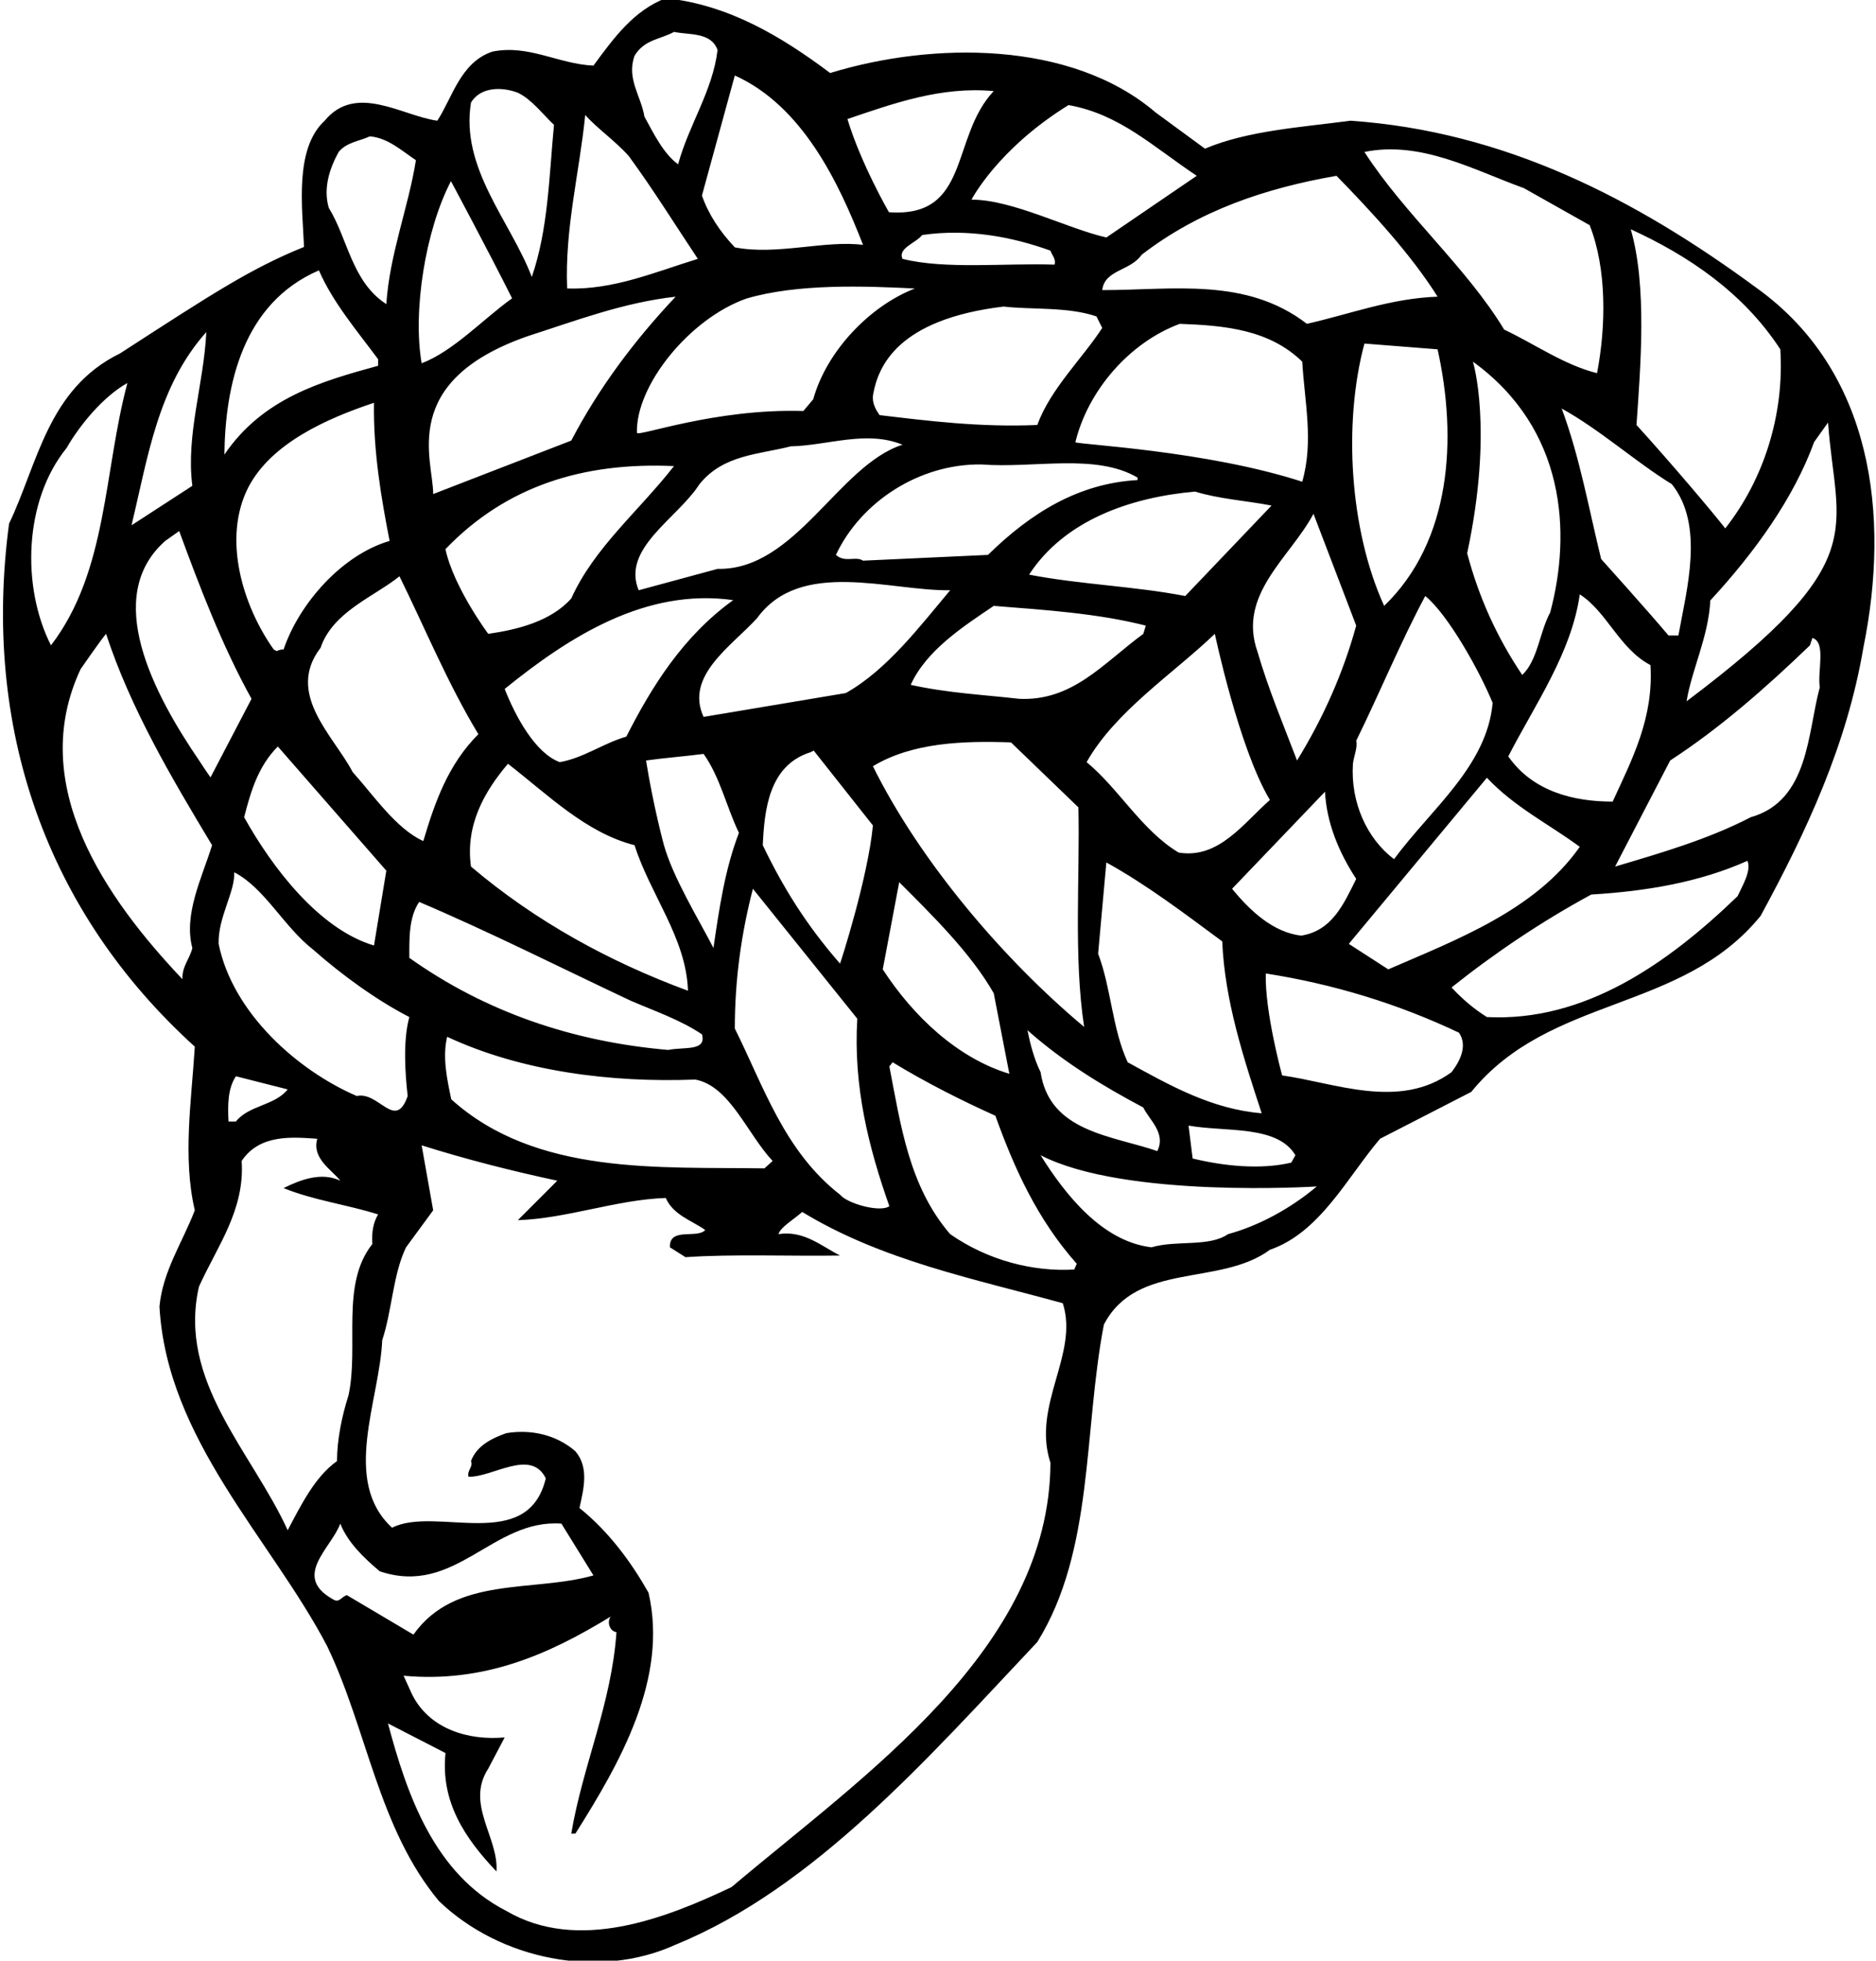 <?xml version="1.0" encoding="UTF-8"?>
<svg xmlns="http://www.w3.org/2000/svg" xmlns:xlink="http://www.w3.org/1999/xlink" width="493pt" height="515pt" viewBox="0 0 493 515" version="1.1">
<g id="surface1">
<path style=" stroke:none;fill-rule:nonzero;fill:rgb(0%,0%,0%);fill-opacity:1;" d="M 461.809 75.77 C 429.844 52.227 395.496 34.516 354.891 31.707 C 341.93 33.434 327.891 34.301 316.656 39.051 L 303.699 29.547 C 281.449 10.539 244.945 10.973 218.16 19.18 C 205.203 9.461 191.379 1.254 174.961 -0.477 C 166.539 2.762 161.355 9.891 155.953 17.234 C 146.664 16.805 138.891 11.617 129.387 13.562 C 120.961 16.371 118.801 25.875 114.914 31.707 C 105.625 30.41 93.531 21.77 85.324 31.707 C 77.332 39.051 79.461 54.496 79.895 64.863 C 65.852 70.531 55.594 77.281 31.539 92.836 C 12.531 102.121 9.938 121.777 2.379 137.547 C -4.75 191.113 12.098 239.496 51.195 274.922 C 50.332 288.961 47.953 304.082 51.195 317.906 C 47.953 326.328 42.77 333.891 41.906 343.176 C 43.852 378.168 71.281 404.305 85.969 432.383 C 96.555 454.414 99.363 480.121 115.348 499.344 C 131.328 514.68 157.25 520.078 177.555 510.793 C 214.059 495.887 243.867 461.762 272.594 431.305 C 287.496 407.328 284.691 376.008 290.09 347.93 C 298.73 331.297 320.547 337.992 333.723 328.273 C 346.898 323.738 354.027 309.266 362.664 299.113 L 386.641 286.801 C 407.379 261.312 441.938 266.066 462.672 240.578 C 474.77 218.328 485.355 195.648 489.672 170.16 C 496.801 135.172 492.051 97.586 461.809 75.77 Z M 467.855 91.754 C 468.938 108.816 463.562 125.883 453.387 138.789 C 450.062 134.523 438.914 121.348 430.059 111.629 C 431.137 96.074 432.867 75.121 428.547 60.219 C 443.664 67.133 458.137 76.852 467.855 91.754 Z M 296.355 279.023 C 292.25 270.168 292.035 259.586 288.578 250.512 L 290.738 226.535 C 301.32 232.371 311.258 239.93 321.195 247.273 C 321.844 262.824 326.809 277.945 331.562 292.418 C 318.387 291.336 307.371 285.074 296.355 279.023 Z M 340.418 303.434 L 339.34 305.379 C 331.129 307.32 321.41 306.242 313.418 304.297 L 312.34 295.656 C 322.059 297.387 335.664 295.441 340.418 303.434 Z M 107.137 287.883 C 103.898 297.168 99.578 286.586 93.746 287.883 C 78.195 281.184 61.129 266.066 57.457 247.922 C 57.242 241.012 61.777 234.312 61.562 229.129 C 69.555 233.234 74.523 243.387 82.297 249.434 C 89.859 256.129 99.148 262.824 107.57 267.145 C 105.844 273.41 106.488 282.266 107.137 287.883 Z M 75.602 286.152 C 72.148 290.473 65.449 290.258 61.996 294.578 L 60.051 294.578 C 59.836 290.258 59.836 285.938 61.996 282.695 Z M 387.074 94.996 C 411.453 112.652 412.992 139.922 407.379 160.875 C 404.57 166.059 404.137 173.402 400.035 177.289 C 393.34 167.355 388.586 156.77 385.562 145.32 C 392.555 112.652 387.074 94.996 387.074 94.996 Z M 392.258 184.633 C 390.746 201.266 376.059 212.496 366.34 225.676 C 359.211 220.273 354.891 210.77 355.539 200.617 C 355.754 198.676 356.836 196.297 356.402 194.57 C 362.664 181.824 368.066 168.648 374.547 156.555 C 380.402 161.254 388.773 176.102 392.258 184.633 Z M 363.746 159.145 C 354.676 139.273 352.945 111.195 358.562 90.242 L 377.785 91.754 C 382.969 115.082 381.457 142.082 363.746 159.145 Z M 356.402 164.328 C 352.945 176.859 347.762 188.523 340.852 199.754 C 337.395 190.684 333.289 180.961 330.48 171.242 C 325.082 156.121 339.121 146.402 345.172 134.953 Z M 222.266 182.043 L 184.898 188.305 C 179.93 177.508 192.242 169.73 198.938 162.387 C 210.387 146.617 233.715 155.258 249.699 155.043 C 241.707 164.547 233.066 175.992 222.266 182.043 Z M 229.395 216.816 C 228.121 230.371 220.969 252.672 220.754 253.105 C 211.898 242.953 205.852 233.234 200.449 222.004 C 200.883 212.93 201.961 201.051 212.977 197.594 L 213.844 197.16 Z M 298.945 126.098 C 283.395 126.961 270.867 134.738 259.633 145.754 L 226.801 147.266 C 224.859 145.969 222.051 147.914 219.676 145.754 C 226.152 131.93 241.488 121.777 257.906 121.996 C 271.73 123.074 287.93 118.973 298.945 125.449 Z M 314.066 129.121 C 320.328 131.066 327.457 131.496 334.152 132.793 L 311.473 156.555 C 298.082 153.961 283.824 153.531 270.434 150.938 C 279.723 136.684 297.004 130.633 314.066 129.121 Z M 188.57 149.426 L 167.836 155.043 C 163.297 144.027 177.984 136.25 183.816 127.18 C 190.082 119.402 199.371 119.402 207.793 117.242 C 217.516 117.027 227.664 112.922 237.172 116.812 C 220.32 122.211 209.09 149.859 188.57 149.426 Z M 192.676 157.633 C 179.496 167.137 171.289 180.312 164.594 193.488 C 158.547 195.219 153.363 199.105 147.098 200.188 C 140.617 197.809 135.434 188.09 132.625 180.961 C 149.691 167.137 169.777 154.395 192.676 157.633 Z M 150.121 157.203 C 144.723 163.25 135.867 165.41 128.305 166.488 C 128.305 166.488 119.223 154.32 117.062 144.242 C 133.047 127.609 153.363 121.348 177.121 122.426 C 167.836 134.305 156.172 143.809 150.121 157.203 Z M 133.488 200.617 C 144.074 208.824 154.012 218.762 166.754 222.004 C 170.859 234.961 180.363 246.41 180.793 260.234 C 160.273 252.672 140.836 242.09 123.77 227.617 C 122.258 216.816 127.227 207.961 133.488 200.617 Z M 174.422 221.785 C 174.422 221.785 171.691 211.742 169.777 199.754 C 174.312 199.105 179.93 198.676 184.898 198.027 C 189.219 204.074 190.945 212.066 194.188 218.762 C 190.516 228.266 189.004 238.633 187.488 249.004 C 183.602 241.441 176.797 230.426 174.422 221.785 Z M 261.145 159.145 C 274.754 160.227 288.363 161.09 301.105 164.328 L 300.457 166.488 C 289.875 174.266 281.883 184.203 267.844 183.555 C 258.34 182.473 249.051 182.043 239.328 179.883 C 243.434 170.809 253.152 164.547 261.145 159.145 Z M 319.25 166.488 C 319.25 166.488 325.594 196.621 333.723 210.121 C 326.809 216.172 320.328 225.676 309.746 223.945 C 300.027 218.113 293.977 207.098 285.555 200.188 C 293.113 186.793 308.449 176.859 319.25 166.488 Z M 342.219 126.531 C 316.863 118.324 283.684 116.812 282.602 116.16 C 285.844 102.77 296.641 90.027 310.035 85.059 C 321.914 85.492 333.578 86.57 342.219 94.996 C 342.867 105.797 345.242 115.945 342.219 126.531 Z M 272.594 111.629 C 257.473 112.273 243.867 110.547 231.121 109.035 C 231.055 108.695 228.918 106.477 229.473 103.473 C 230.824 96.184 235.91 83.863 263.738 80.523 C 271.082 81.387 280.586 80.523 288.145 83.113 L 289.656 86.141 C 284.473 94.129 276.051 102.121 272.594 111.629 Z M 277.129 69.508 C 263.953 69.074 248.402 70.805 237.172 67.996 C 235.875 65.188 240.625 63.891 242.355 61.73 C 254.234 60.004 265.898 62.164 276.051 65.836 C 276.48 67.133 277.562 67.996 277.129 69.508 Z M 240.41 75.781 C 228.473 80.41 217.188 92.312 213.715 104.871 L 211.109 107.961 C 187.895 107.254 167.645 114.812 167.379 113.688 C 167.023 101.293 181.16 83.715 196.137 78.426 C 209.594 74.461 227.172 75.121 240.41 75.781 Z M 150.121 115.73 L 113.836 129.77 C 113.914 121.023 104.465 100.23 138.676 88.301 C 151.418 84.195 163.945 79.441 177.555 77.93 C 166.539 89.594 157.25 102.121 150.121 115.73 Z M 125.715 192.844 C 117.723 200.836 114.266 210.77 111.242 220.922 C 104.113 217.684 98.281 209.043 92.668 202.777 C 87.699 193.273 74.953 182.258 84.242 170.16 C 87.48 160.656 98.281 156.77 104.977 151.371 C 111.676 164.977 117.723 179.664 125.715 192.844 Z M 101.523 228.699 L 98.281 248.355 C 83.809 244.035 71.5 227.836 64.156 214.656 C 65.883 207.961 67.828 201.266 73.012 196.082 Z M 74.523 170.594 C 72.578 170.594 73.227 171.457 71.93 170.594 C 63.938 159.363 58.324 141.648 65.234 128.043 C 71.281 116.379 85.969 109.898 98.281 105.797 C 98.066 118.539 100.227 131.066 102.387 142.082 C 89.859 145.754 78.625 158.496 74.523 170.594 Z M 66.098 183.555 L 55.324 204.184 C 55.324 204.184 54.191 202.629 52.484 199.988 C 40.203 182.043 26.93 156.672 43.418 142.082 L 47.09 139.488 C 52.488 154.18 58.324 169.516 66.098 183.555 Z M 110.16 236.906 C 128.953 244.898 147.312 254.188 165.676 262.824 C 172.152 265.633 178.633 267.793 184.465 271.68 C 185.762 276.219 179.715 274.922 175.609 275.785 C 150.555 273.625 127.656 265.848 107.57 251.594 C 107.57 246.84 107.355 241.012 110.16 236.906 Z M 117.508 272.328 C 136.945 281.402 160.488 284.426 182.738 283.562 C 191.809 285.289 196.348 297.816 203.043 304.945 L 200.883 306.891 C 173.234 306.457 140.836 308.832 118.586 288.746 C 117.508 283.562 116.211 277.73 117.508 272.328 Z M 193.105 270.168 C 193.105 257.211 194.836 245.113 197.859 233.449 L 225.289 267.578 C 224.211 285.504 228.312 301.488 233.715 316.824 C 231.34 318.555 222.699 316.176 220.754 313.801 C 206.066 302.352 200.664 285.289 193.105 270.168 Z M 231.984 254.617 L 236.305 231.723 C 244.945 240.363 255.098 250.297 261.145 260.883 L 265.25 282.051 C 251.641 277.945 239.977 266.93 231.984 254.617 Z M 229.395 201.266 C 239.762 195.004 253.152 194.57 265.684 195.004 L 283.395 212.066 C 283.824 229.992 282.098 251.379 284.906 269.738 C 263.953 252.242 241.922 226.535 229.395 201.266 Z M 300.457 290.906 C 301.969 294.145 306.508 297.602 304.129 302.352 C 292.25 298.25 275.836 297.387 273.457 281.617 C 271.73 278.16 270.648 273.84 270.004 270.602 C 279.508 279.023 289.875 285.289 300.457 290.906 Z M 323.785 233.449 L 348.195 207.961 C 348.625 216.172 351.867 223.945 356.402 230.859 C 353.16 237.336 350.137 244.465 341.93 245.762 C 334.586 244.898 328.539 239.281 323.785 233.449 Z M 390.746 204.289 C 398.09 212.066 406.945 216.387 415.152 222.434 C 403.488 239.066 382.754 246.84 364.824 254.617 L 354.457 247.922 Z M 396.363 198.676 C 403.488 184.852 412.992 171.457 415.152 156.121 C 422.281 160.656 425.523 170.379 433.73 174.699 C 434.594 188.523 428.977 199.32 423.793 210.555 C 413.641 210.555 402.844 207.961 396.363 198.676 Z M 420.77 146.836 C 417.531 133.656 415.152 120.051 410.402 107.309 C 420.555 112.922 429.844 121.348 439.348 127.18 C 447.984 137.98 443.234 154.824 441.074 166.922 L 438.48 166.922 C 432.648 160.012 420.77 146.836 420.77 146.836 Z M 400.465 49.418 L 417.746 59.141 C 422.281 70.586 422.066 85.707 419.691 98.02 C 411.051 95.859 403.488 90.461 395.281 86.57 C 385.348 70.156 369.145 56.332 358.562 39.914 C 373.465 36.891 387.289 44.668 400.465 49.418 Z M 351.219 46.18 C 360.508 55.684 370.875 66.914 377.785 77.93 C 365.473 78.363 354.891 82.469 343.441 85.059 C 327.457 72.746 308.234 76.203 289.656 76.203 C 290.305 70.805 297.004 71.234 300.027 66.914 C 315.145 55.25 332.641 49.418 351.219 46.18 Z M 280.801 27.602 C 294.195 29.98 302.836 38.402 314.496 46.18 L 290.738 62.379 C 280.371 60.004 266.102 52.441 255.305 52.441 C 255.305 52.441 262.145 39.121 280.801 27.602 Z M 261.145 23.93 C 249.723 35.973 255.121 57.305 233.605 55.738 C 233.605 55.738 226.234 42.992 222.699 31.273 C 234.793 27.172 247.32 22.637 261.145 23.93 Z M 226.801 64.324 C 216.867 63.027 204.121 67.133 193.105 64.973 C 189.219 60.867 186.195 56.332 184.465 51.363 L 193.105 19.828 C 210.816 27.82 220.32 47.691 226.801 64.324 Z M 166.754 14.645 C 169.348 10.324 173.664 10.324 177.121 8.379 C 181.227 9.242 186.844 8.379 188.57 13.133 C 187.273 23.93 181.012 32.785 178.203 43.156 C 174.312 40.348 171.723 34.945 169.348 30.629 C 168.48 25.227 164.594 20.691 166.754 14.645 Z M 153.793 30.195 C 156.816 33.652 161.57 36.891 165.242 40.996 C 171.723 49.852 177.34 58.922 183.387 67.996 C 172.152 71.449 161.137 76.203 149.043 75.77 C 148.395 60.004 152.281 45.316 153.793 30.195 Z M 123.77 26.953 C 126.363 22.637 132.195 22.852 136.082 24.363 C 139.754 26.09 142.777 30.195 145.586 32.785 C 144.289 46.395 144.074 60.219 139.754 72.746 C 134.137 58.059 120.961 44.234 123.77 26.953 Z M 118.504 47.582 C 118.504 47.582 128.223 65.672 134.57 78.363 C 127.012 83.762 119.234 92.188 110.809 95.426 C 108.434 81.82 111.754 60.543 118.504 47.582 Z M 88.996 39.914 C 91.156 37.324 94.395 37.105 97.203 35.812 C 101.953 36.242 105.41 39.484 109.297 42.074 C 107.355 54.387 102.387 66.699 101.523 79.875 C 92.449 74.043 91.371 62.594 86.402 54.602 C 84.891 49.418 86.617 44.234 88.996 39.914 Z M 83.809 71.02 C 87.48 79.441 93.746 86.785 99.363 94.348 L 99.363 96.074 C 84.457 100.18 69.121 104.496 58.969 119.402 C 59.188 101.258 63.723 79.66 83.809 71.02 Z M 54.219 87.219 C 53.57 100.828 48.82 114.219 50.547 127.609 L 34.562 137.98 C 38.883 120.051 41.473 101.477 54.219 87.219 Z M 17.5 117.676 C 20.953 111.629 27.219 104.066 33.48 100.609 C 27.219 123.938 28.297 150.074 13.395 169.516 C 5.617 154.18 6.266 131.496 17.5 117.676 Z M 50.547 249.004 C 49.898 251.809 47.738 253.969 47.953 257.211 C 27.867 236.039 6.914 206.234 21.172 175.777 C 21.172 175.777 25.922 168.867 27.867 166.488 C 34.348 186.145 44.93 204.074 55.73 222.004 C 53.137 230.426 48.172 240.145 50.547 249.004 Z M 52.273 337.992 C 57.027 327.41 64.371 317.906 63.508 304.945 C 68.258 297.816 76.898 298.68 83.379 299.113 C 81.867 304.297 87.266 307.32 89.426 310.129 C 84.457 307.754 78.844 309.914 74.523 312.074 C 82.516 315.312 91.156 316.395 99.363 318.984 C 98.066 321.145 97.633 323.738 97.852 326.762 C 89.426 337.344 94.395 353.547 91.586 366.504 C 89.859 371.906 88.562 378.168 88.562 383.785 C 82.73 387.887 79.059 395.449 75.602 401.93 C 66.098 381.191 46.66 362.832 52.273 337.992 Z M 87.48 420.074 C 76.684 414.023 87.051 406.68 89.426 400.199 C 91.371 405.168 95.691 409.273 99.793 412.727 C 119.664 419.426 129.387 398.902 147.531 400.199 L 155.953 413.809 C 139.969 418.344 119.664 413.809 108.648 429.359 L 91.156 418.992 C 89.641 419.426 89.211 421.152 87.48 420.074 Z M 276.051 384.215 C 275.836 433.246 227.02 466.297 192.242 495.672 C 174.961 503.879 151.852 512.949 133.059 501.934 C 114.051 492.215 106.922 471.266 101.953 452.688 L 117.074 460.465 C 115.777 473.207 122.043 482.711 130.465 491.566 C 131.113 482.711 122.258 473.855 128.305 464.566 L 132.625 456.359 C 123.121 457.223 112.754 454.199 108.219 444.91 L 106.059 440.16 C 127.227 442.105 144.289 434.543 160.488 424.609 C 159.41 426.121 160.273 428.496 162.004 428.711 C 160.707 447.504 153.145 463.703 150.121 481.633 L 151.203 481.633 C 163.082 462.84 175.609 440.809 170.426 418.344 C 165.891 410.352 160.059 402.359 152.281 396.098 C 153.363 391.129 154.875 385.512 151.203 381.191 C 146.234 376.871 139.539 375.359 133.059 376.441 C 129.387 377.734 125.281 379.68 123.77 383.785 C 124.418 385.297 122.691 386.16 123.121 387.887 C 129.387 388.105 139.539 380.328 143.426 388.32 C 138.676 408.191 114.48 395.449 103.035 401.281 C 89.641 388.969 99.793 367.801 100.441 352.031 C 103.035 344.258 103.25 334.754 106.707 327.625 L 113.836 317.906 L 110.809 300.84 C 122.473 304.512 134.355 307.535 146.449 310.129 L 136.082 320.496 C 149.043 320.066 162.004 315.098 174.961 314.664 C 176.906 319.199 182.09 320.715 185.328 323.09 C 183.172 325.465 175.824 322.227 176.043 327.625 L 180.145 330.219 C 192.676 329.352 207.793 330 220.754 329.785 C 216.004 327.41 211.25 323.09 204.555 324.168 C 205.203 322.227 208.656 320.281 210.816 318.336 C 231.77 331.082 255.746 335.832 279.289 342.312 C 283.609 355.703 271.082 369.098 276.051 384.215 Z M 282.312 333.457 C 271.516 334.105 259.633 331.082 249.699 324.168 C 238.898 311.641 236.738 295.656 233.715 280.105 L 234.578 279.023 C 243.434 284.426 252.938 289.176 261.578 293.066 C 266.547 306.891 272.594 320.281 282.961 331.945 Z M 322.707 324.168 C 317.738 327.625 309.098 325.68 302.617 327.625 C 289.656 326.113 279.938 313.801 273.457 303.434 C 295.621 314.883 346.035 311.641 346.035 311.641 C 339.121 317.473 330.699 322.008 322.707 324.168 Z M 381.457 281.617 C 367.715 291.66 350.703 284.371 336.934 282.48 C 336.934 282.48 332.344 265.742 332.641 255.695 C 350.57 258.504 367.418 263.688 383.402 271.25 C 385.777 274.703 383.617 278.809 381.457 281.617 Z M 456.625 235.395 C 438.051 253.32 416.234 268.441 390.746 267.145 C 387.289 264.984 384.266 262.395 381.457 259.367 C 393.121 250.082 405.434 241.871 418.18 234.961 C 432.648 234.098 446.691 231.723 459.219 226.105 C 460.297 228.699 457.922 232.586 456.625 235.395 Z M 478.227 180.531 C 474.984 192.41 475.418 210.34 460.082 214.656 C 448.852 220.488 436.105 224.16 424.441 227.617 L 438.914 199.754 C 451.875 191.328 463.969 180.746 475.633 169.516 L 476.281 167.57 C 479.953 168.648 477.578 176.211 478.227 180.531 Z M 443.223 184.203 C 444.512 176.09 449.023 167.121 449.453 157.73 C 461.273 144.922 471.371 130.832 476.746 116.102 L 480.398 110.98 C 482.465 139.586 492.543 147.121 443.223 184.203 "/>
</g>
</svg>
